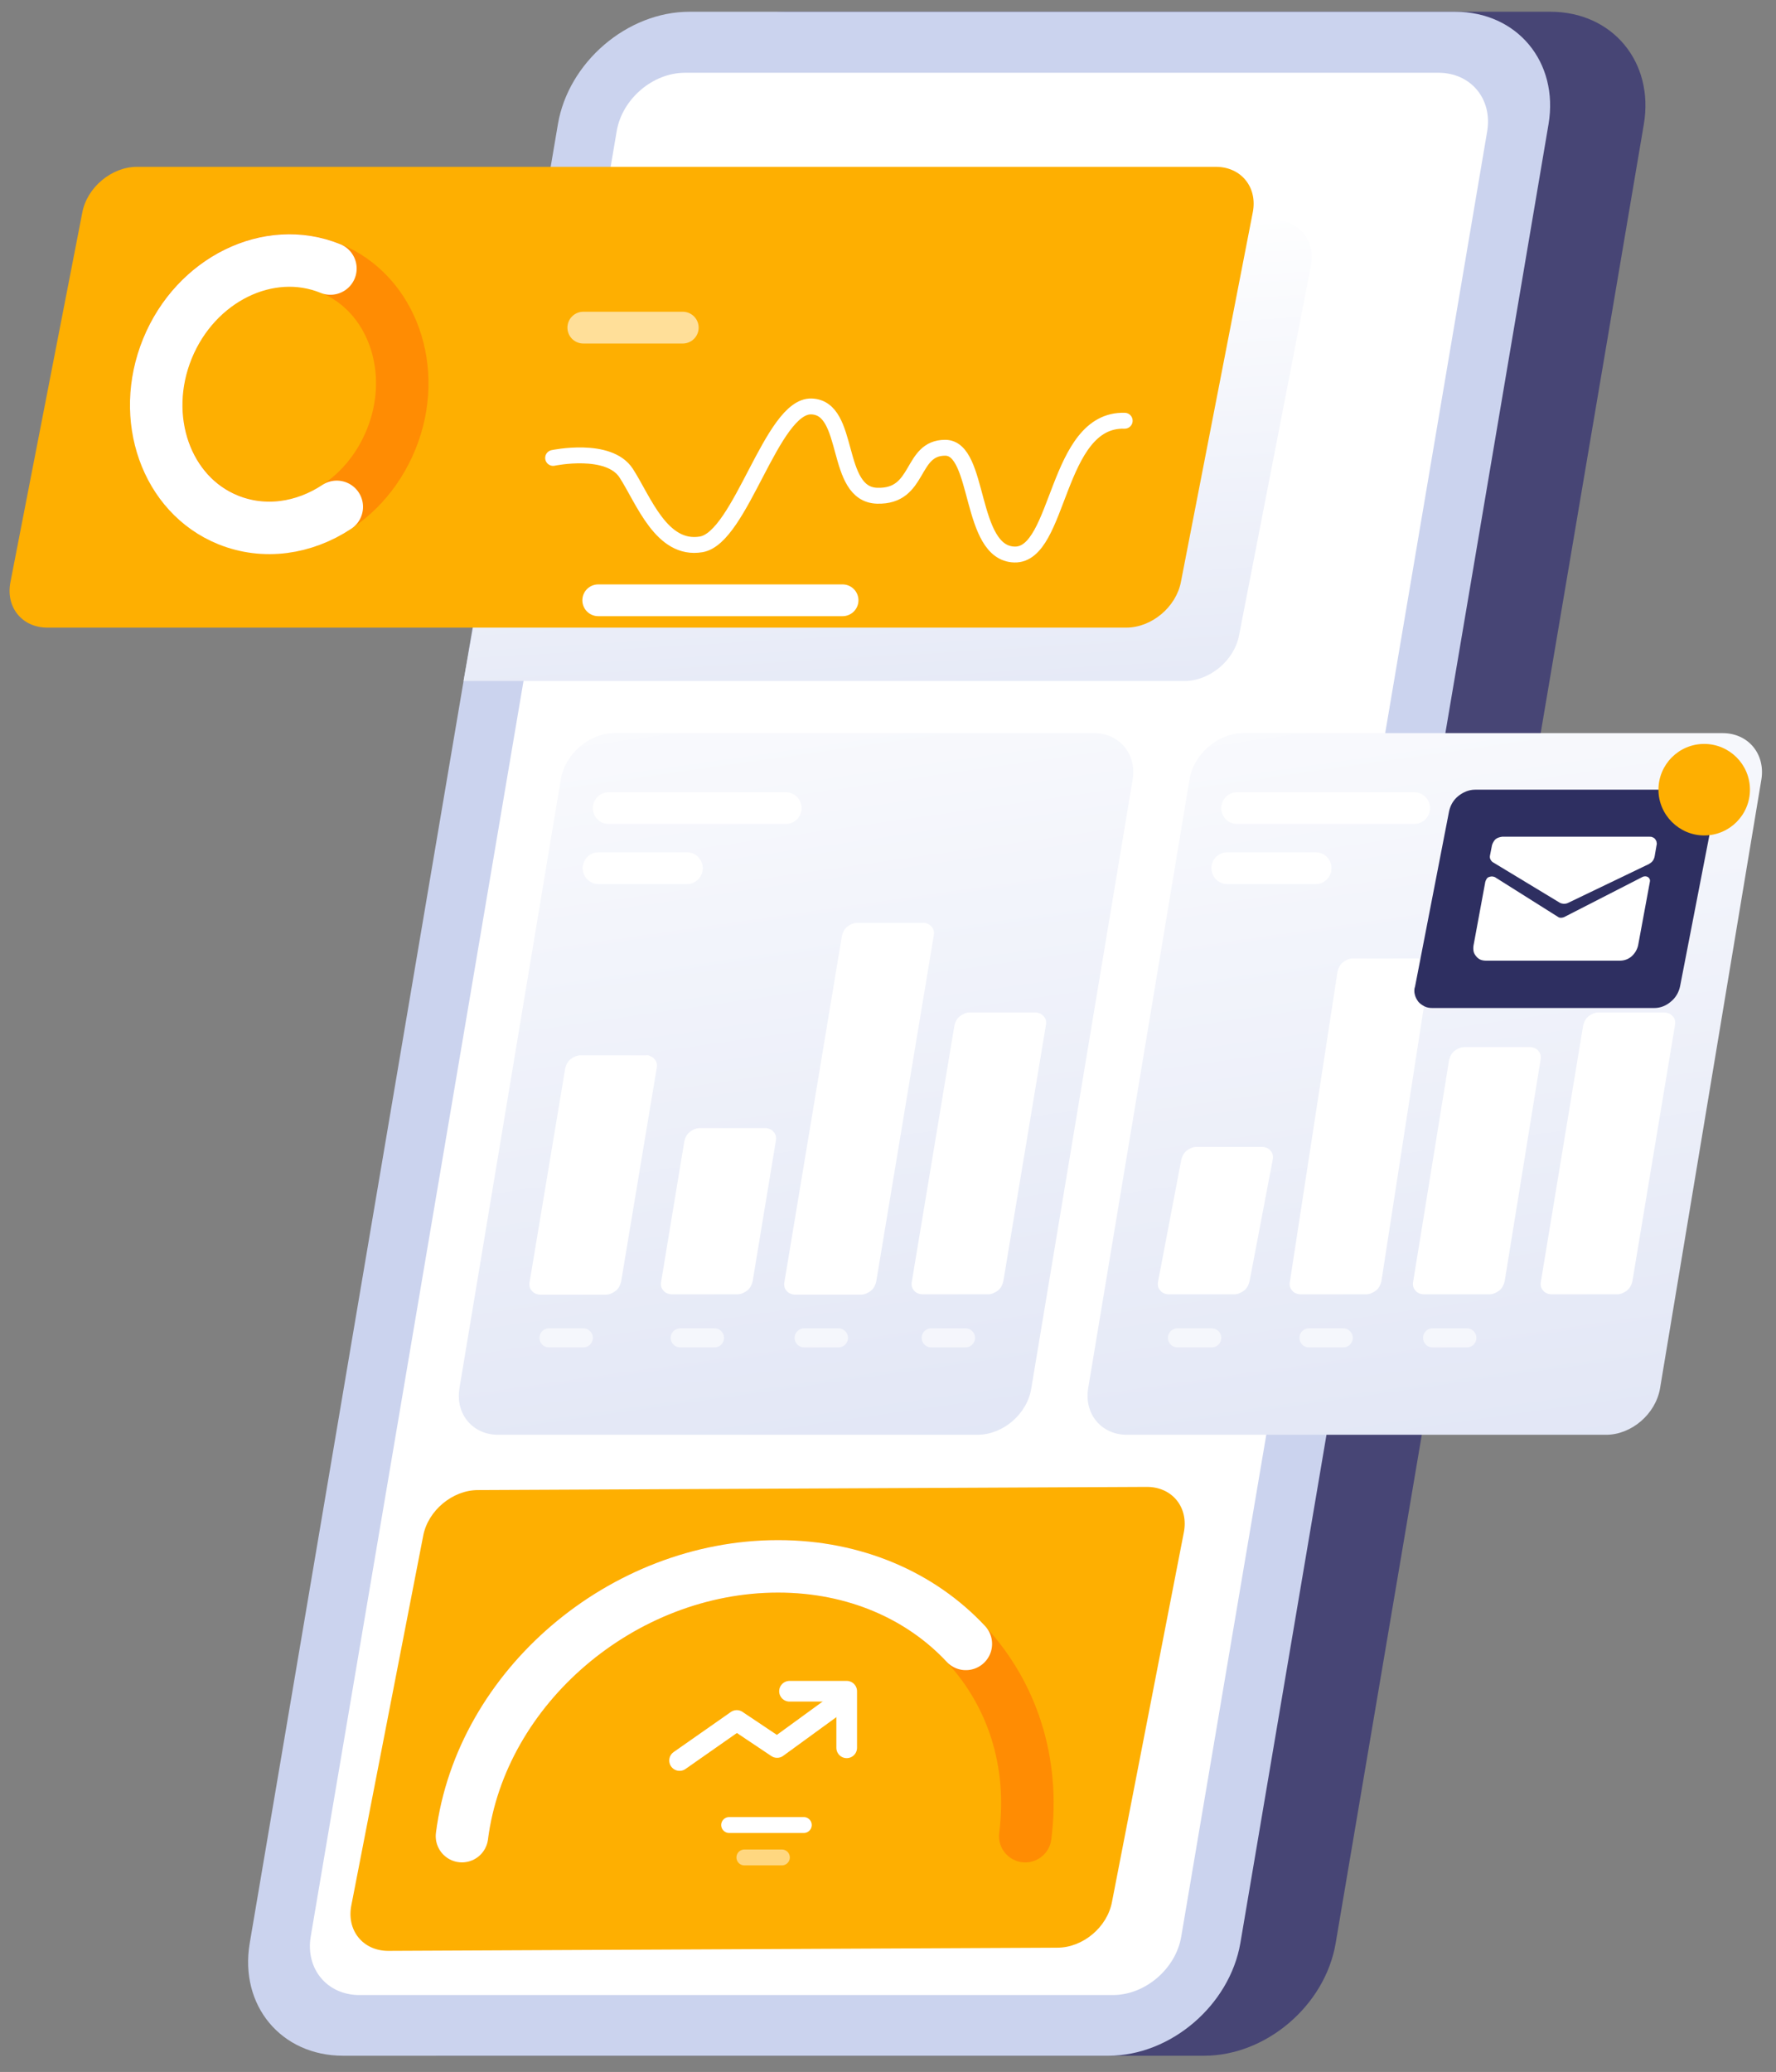 <?xml version="1.0" encoding="utf-8"?>
<!-- Generator: Adobe Illustrator 24.1.2, SVG Export Plug-In . SVG Version: 6.00 Build 0)  -->
<svg version="1.1" id="Layer_1" xmlns="http://www.w3.org/2000/svg" xmlns:xlink="http://www.w3.org/1999/xlink" x="0px" y="0px"
	 viewBox="0 0 559 652" style="enable-background:new 0 0 559 652;" xml:space="preserve">
<rect x="0" y="0" width="559" height="652" fill="#808080" stroke="none"/>
<style type="text/css">
	.st0{fill:#474575;}
	.st1{fill:#CBD3EE;}
	.st2{fill:#FFFFFF;}
	.st3{fill:url(#SVGID_1_);}
	.st4{fill:#FEAF01;}
	.st5{fill:none;stroke:#FF8C03;stroke-width:16.521;stroke-linecap:round;stroke-miterlimit:10;}
	.st6{fill:none;stroke:#FFFFFF;stroke-width:16.521;stroke-linecap:round;stroke-miterlimit:10;}
	.st7{fill:url(#SVGID_2_);}
	.st8{fill:none;stroke:#FFFFFF;stroke-width:10;stroke-linecap:round;stroke-miterlimit:10;}
	.st9{opacity:0.6;fill:none;stroke:#FFFFFF;stroke-width:6;stroke-linecap:round;stroke-miterlimit:10;enable-background:new    ;}
	.st10{fill:url(#SVGID_3_);}
	.st11{fill:none;stroke:#FFFFFF;stroke-width:5;stroke-linecap:round;stroke-miterlimit:10;}
	
		.st12{opacity:0.6;fill:none;stroke:#FFFFFF;stroke-width:10;stroke-linecap:round;stroke-miterlimit:10;enable-background:new    ;}
	.st13{opacity:0.5;fill:none;stroke:#FFFFFF;stroke-width:5;stroke-linecap:round;stroke-miterlimit:10;enable-background:new    ;}
	.st14{fill:none;stroke:#FFFFFF;stroke-width:6.504;stroke-linecap:round;stroke-linejoin:round;}
	.st15{fill:#2E2F61;}
</style>
<path class="st0" d="M379,646.9h-241c-19.5,0-32.7-15.8-29.4-35.4l97-572.4c3.3-19.5,21.8-35.4,41.4-35.4h241
	c19.5,0,32.7,15.8,29.4,35.4l-97,572.4C417.1,631,398.6,646.9,379,646.9z"/>
<path class="st1" d="M348.9,646.9H108c-19.5,0-32.7-15.8-29.4-35.4l97-572.4c3.3-19.5,21.8-35.4,41.4-35.4h241
	c19.5,0,32.7,15.8,29.4,35.4l-97,572.4C387,631,368.5,646.9,348.9,646.9z"/>
<path class="st2" d="M350.3,627.8H113.1c-10.1,0-17-8.2-15.3-18.4l96.3-568.1c1.7-10.1,11.3-18.4,21.5-18.4h237.2
	c10.1,0,17,8.2,15.3,18.4l-96.3,568.1C370.1,619.5,360.5,627.8,350.3,627.8z"/>
<linearGradient id="SVGID_1_" gradientUnits="userSpaceOnUse" x1="274.772" y1="1011.192" x2="293.035" y2="701.147" gradientTransform="matrix(1 0 0 -1 0 1080)">
	<stop  offset="0" style="stop-color:#FFFFFF"/>
	<stop  offset="1" style="stop-color:#CBD3EE"/>
</linearGradient>
<path class="st3" d="M372.8,214.3H145.9l23.6-130.6c1.5-8,9.3-14.4,17.2-14.4H401c8,0,13.2,6.5,11.6,14.4L390,199.9
	C388.5,207.9,380.7,214.3,372.8,214.3z"/>
<path class="st4" d="M354.5,197.5H14.9c-8,0-13.2-6.5-11.6-14.4L25.9,66.9c1.5-8,9.3-14.4,17.2-14.4h339.6c8,0,13.2,6.5,11.6,14.4
	l-22.6,116.2C370.2,191,362.5,197.5,354.5,197.5z"/>
<path class="st4" d="M332.8,612.9l-210.6,1c-8,0-13.2-6.5-11.6-14.4l22.6-116.2c1.5-8,9.3-14.4,17.2-14.4l210.6-1
	c8,0,13.2,6.5,11.6,14.4l-22.6,116.2C348.5,606.5,340.8,612.9,332.8,612.9z"/>
<path class="st5" d="M145.4,577.8c6-46.9,50.5-84.9,99.5-84.9c48.9,0,83.8,38,77.8,84.9"/>
<path class="st6" d="M145.4,577.8c6-46.9,50.5-84.9,99.5-84.9c24.2,0,45,9.3,59.1,24.4"/>
<linearGradient id="SVGID_2_" gradientUnits="userSpaceOnUse" x1="224.839" y1="919.333" x2="301.27" y2="383.579" gradientTransform="matrix(1 0 0 -1 0 1080)">
	<stop  offset="0" style="stop-color:#FFFFFF"/>
	<stop  offset="1" style="stop-color:#CBD3EE"/>
</linearGradient>
<path class="st7" d="M307.6,451.5H156.8c-8,0-13.5-6.5-12.2-14.6l31.9-191.6c1.3-8,8.9-14.6,17-14.6h150.8c8,0,13.5,6.5,12.2,14.6
	l-31.9,191.6C323.3,445,315.7,451.5,307.6,451.5z"/>
<path class="st2" d="M203.3,332.1h-20.6c-1.1,0-2.2,0.5-3.1,1.2c-0.9,0.7-1.4,1.7-1.7,2.9l-11.2,67.2c-0.1,0.5-0.1,1,0,1.5
	c0.1,0.5,0.4,1,0.7,1.3c0.3,0.4,0.7,0.7,1.2,0.9c0.5,0.2,1,0.3,1.5,0.3h20.6c1.1,0,2.2-0.5,3.1-1.2c0.9-0.7,1.4-1.7,1.7-2.9
	l11.2-67.2c0.1-0.5,0.1-1,0-1.5c-0.1-0.5-0.4-1-0.7-1.3c-0.3-0.4-0.7-0.7-1.2-0.9C204.3,332.1,203.8,332,203.3,332.1z"/>
<path class="st2" d="M240.8,355h-20.6c-1.1,0-2.2,0.5-3.1,1.2c-0.9,0.7-1.4,1.7-1.7,2.9l-7.3,44.2c-0.1,0.5-0.1,1,0,1.5
	s0.4,1,0.7,1.3c0.3,0.4,0.7,0.7,1.2,0.9c0.5,0.2,1,0.3,1.5,0.3h20.6c1.1,0,2.2-0.5,3.1-1.2c0.9-0.7,1.4-1.7,1.7-2.9l7.3-44.2
	c0.1-0.5,0.1-1,0-1.5c-0.1-0.5-0.4-1-0.7-1.3c-0.3-0.4-0.7-0.7-1.2-0.9C241.8,355.1,241.3,355,240.8,355z"/>
<path class="st2" d="M290.4,290.4h-20.6c-1.1,0-2.2,0.5-3.1,1.2c-0.9,0.7-1.4,1.7-1.7,2.9l-18.1,108.9c-0.1,0.5-0.1,1,0,1.5
	c0.1,0.5,0.4,1,0.7,1.3c0.3,0.4,0.7,0.7,1.2,0.9c0.5,0.2,1,0.3,1.5,0.3H271c1.1,0,2.2-0.5,3.1-1.2c0.9-0.7,1.4-1.7,1.7-2.9
	l18.1-108.9c0.1-0.5,0.1-1,0-1.5c-0.1-0.5-0.4-1-0.7-1.3s-0.7-0.7-1.2-0.9C291.5,290.5,291,290.3,290.4,290.4z"/>
<path class="st2" d="M325.8,318.6h-20.6c-1.1,0-2.2,0.5-3.1,1.2s-1.4,1.7-1.7,2.9l-13.4,80.6c-0.1,0.5-0.1,1,0,1.5
	c0.1,0.5,0.4,1,0.7,1.3c0.3,0.4,0.7,0.7,1.2,0.9c0.5,0.2,1,0.3,1.5,0.3h20.6c1.1,0,2.2-0.5,3.1-1.2c0.9-0.7,1.4-1.7,1.7-2.9
	l13.4-80.6c0.1-0.5,0.1-1,0-1.5c-0.1-0.5-0.4-1-0.7-1.3s-0.7-0.7-1.2-0.9C326.8,318.7,326.3,318.6,325.8,318.6z"/>
<path class="st8" d="M191.6,254.3h55.7"/>
<path class="st8" d="M188.4,273.2h27.8"/>
<path class="st9" d="M172.8,421h10.8"/>
<path class="st9" d="M214.1,421h10.8"/>
<path class="st9" d="M253.1,421h10.8"/>
<path class="st9" d="M293.1,421h10.8"/>
<linearGradient id="SVGID_3_" gradientUnits="userSpaceOnUse" x1="422.669" y1="919.333" x2="499.099" y2="383.579" gradientTransform="matrix(1 0 0 -1 0 1080)">
	<stop  offset="0" style="stop-color:#FFFFFF"/>
	<stop  offset="1" style="stop-color:#CBD3EE"/>
</linearGradient>
<path class="st10" d="M505.5,451.5H354.7c-8,0-13.5-6.5-12.2-14.6l31.9-191.6c1.3-8,8.9-14.6,17-14.6h150.8c8,0,13.5,6.5,12.2,14.6
	l-31.9,191.6C521.1,445,513.5,451.5,505.5,451.5z"/>
<path class="st2" d="M397.2,360.9h-20.6c-1.1,0-2.2,0.5-3.1,1.2c-0.9,0.7-1.4,1.7-1.7,2.9l-7.3,38.3c-0.1,0.5-0.1,1,0,1.5
	c0.1,0.5,0.4,1,0.7,1.3c0.3,0.4,0.7,0.7,1.2,0.9c0.5,0.2,1,0.3,1.5,0.3h20.6c1.1,0,2.2-0.5,3.1-1.2s1.4-1.7,1.7-2.9l7.3-38.3
	c0.1-0.5,0.1-1,0-1.5c-0.1-0.5-0.4-1-0.7-1.3c-0.3-0.4-0.7-0.7-1.2-0.9C398.2,361,397.7,360.9,397.2,360.9z"/>
<path class="st2" d="M446.4,301.6h-20.6c-1.1,0-2.2,0.5-3.1,1.2c-0.9,0.7-1.4,1.7-1.7,2.9L406,403.3c-0.1,0.5-0.1,1,0,1.5
	c0.1,0.5,0.4,1,0.7,1.3c0.3,0.4,0.7,0.7,1.2,0.9c0.5,0.2,1,0.3,1.5,0.3h20.6c1.1,0,2.2-0.5,3.1-1.2c0.9-0.7,1.4-1.7,1.7-2.9
	l15.1-97.6c0.1-0.5,0.1-1,0-1.5c-0.1-0.5-0.4-1-0.7-1.3c-0.3-0.4-0.7-0.7-1.2-0.9C447.4,301.7,446.9,301.6,446.4,301.6z"/>
<path class="st2" d="M481.5,329.5h-20.6c-1.1,0-2.2,0.5-3.1,1.2s-1.4,1.7-1.7,2.9l-11.3,69.7c-0.1,0.5-0.1,1,0,1.5
	c0.1,0.5,0.4,1,0.7,1.3c0.3,0.4,0.7,0.7,1.2,0.9c0.5,0.2,1,0.3,1.5,0.3h20.6c1.1,0,2.2-0.5,3.1-1.2c0.9-0.7,1.4-1.7,1.7-2.9
	l11.3-69.7c0.1-0.5,0.1-1,0-1.5c-0.1-0.5-0.4-1-0.7-1.3c-0.3-0.4-0.7-0.7-1.2-0.9C482.5,329.6,482,329.5,481.5,329.5z"/>
<path class="st2" d="M523.7,318.6h-20.6c-1.1,0-2.2,0.5-3.1,1.2c-0.9,0.7-1.4,1.7-1.7,2.9L485,403.3c-0.1,0.5-0.1,1,0,1.5
	c0.1,0.5,0.4,1,0.7,1.3c0.3,0.4,0.7,0.7,1.2,0.9s1,0.3,1.5,0.3h20.6c1.1,0,2.2-0.5,3.1-1.2c0.9-0.7,1.4-1.7,1.7-2.9l13.4-80.6
	c0.1-0.5,0.1-1,0-1.5c-0.1-0.5-0.4-1-0.7-1.3s-0.7-0.7-1.2-0.9C524.7,318.7,524.2,318.6,523.7,318.6z"/>
<path class="st8" d="M389.4,254.3h55.7"/>
<path class="st8" d="M386.3,273.2h27.8"/>
<path class="st9" d="M370.6,421h10.8"/>
<path class="st9" d="M412,421h10.8"/>
<path class="st9" d="M450.9,421h10.8"/>
<path class="st11" d="M174.1,144.1c0,0,17.5-3.7,23,4.8c5.5,8.5,11.1,24.5,23.6,22.4s22.2-43.8,34.7-43.4c12.6,0.4,7,27.7,20.7,28.1
	c13.7,0.4,10.3-15.1,21.4-15.1s7.4,33.2,21.8,33.6c14.4,0.4,12.9-42.8,34.7-42.1"/>
<path class="st5" d="M123.1,138.3c8.9-21.8,0.3-46-19.1-53.9c-19.5-7.9-42.4,3.4-51.3,25.2c-8.9,21.8-0.3,46,19.1,53.9
	C91.3,171.5,114.2,160.2,123.1,138.3z"/>
<path class="st6" d="M106,159.5c-10.3,6.8-22.8,8.7-34.2,4.1c-19.5-7.9-28-32.1-19.1-53.9c8.9-21.8,31.9-33.1,51.3-25.2"/>
<path class="st8" d="M188.3,188.9h76.9"/>
<path class="st12" d="M183.6,103.1h31.3"/>
<path class="st11" d="M229.5,574.3h23.5"/>
<path class="st13" d="M234.3,584.5h11.8"/>
<path class="st14" d="M213.9,554l18-12.6l12.7,8.5l16.9-12.3"/>
<path class="st14" d="M248.5,532.2h18V550"/>
<path class="st15" d="M520.7,317.2h-69.8c-0.9,0-1.7-0.1-2.5-0.5c-0.8-0.4-1.5-0.9-2-1.5c-0.5-0.7-0.9-1.4-1.1-2.3
	c-0.2-0.8-0.2-1.7,0.1-2.5l10.7-55.1c0.4-1.9,1.4-3.6,2.9-4.8c1.5-1.2,3.3-2,5.3-2H534c0.9,0,1.7,0.1,2.5,0.5c0.8,0.4,1.5,0.9,2,1.5
	c0.5,0.7,0.9,1.4,1.1,2.3s0.2,1.7-0.1,2.5l-10.7,55.1c-0.4,1.9-1.4,3.6-2.9,4.8C524.4,316.5,522.6,317.2,520.7,317.2z"/>
<path class="st2" d="M472.8,263.3l46.4,0c0.3,0,0.7,0,1,0.2c0.3,0.1,0.6,0.3,0.8,0.6c0.2,0.3,0.4,0.6,0.4,0.9c0.1,0.3,0.1,0.7,0,1
	l-0.6,3.5c-0.1,0.5-0.3,1-0.6,1.4c-0.3,0.4-0.7,0.7-1.2,1l-25.4,12.2c-0.4,0.2-0.8,0.3-1.3,0.3c-0.4,0-0.9-0.1-1.3-0.3L470,271.4
	c-0.4-0.2-0.7-0.6-0.9-1s-0.2-0.9-0.1-1.3l0.6-3.1c0.2-0.7,0.6-1.4,1.1-1.9C471.3,263.6,472.1,263.4,472.8,263.3z"/>
<path class="st2" d="M470.5,276l20,12.6c0.3,0.2,0.6,0.2,0.9,0.2s0.6-0.1,0.9-0.2l24.6-12.6c1.3-0.7,2.7,0.2,2.4,1.5l-3.7,20
	c-0.3,1.3-1,2.5-2,3.4c-1,0.9-2.3,1.4-3.7,1.4l-42.2,0c-0.6,0-1.2-0.1-1.7-0.3c-0.5-0.2-1-0.6-1.4-1.1c-0.4-0.5-0.7-1-0.8-1.6
	c-0.1-0.6-0.1-1.2,0-1.8l3.7-20c0.1-0.3,0.2-0.6,0.4-0.9c0.2-0.3,0.4-0.5,0.7-0.6c0.3-0.1,0.6-0.2,0.9-0.2
	C469.9,275.8,470.2,275.9,470.5,276z"/>
<path class="st4" d="M536.4,262.9c8,0,14.4-6.5,14.4-14.4c0-8-6.5-14.4-14.4-14.4c-8,0-14.4,6.5-14.4,14.4
	C522,256.4,528.5,262.9,536.4,262.9z"/>
</svg>
